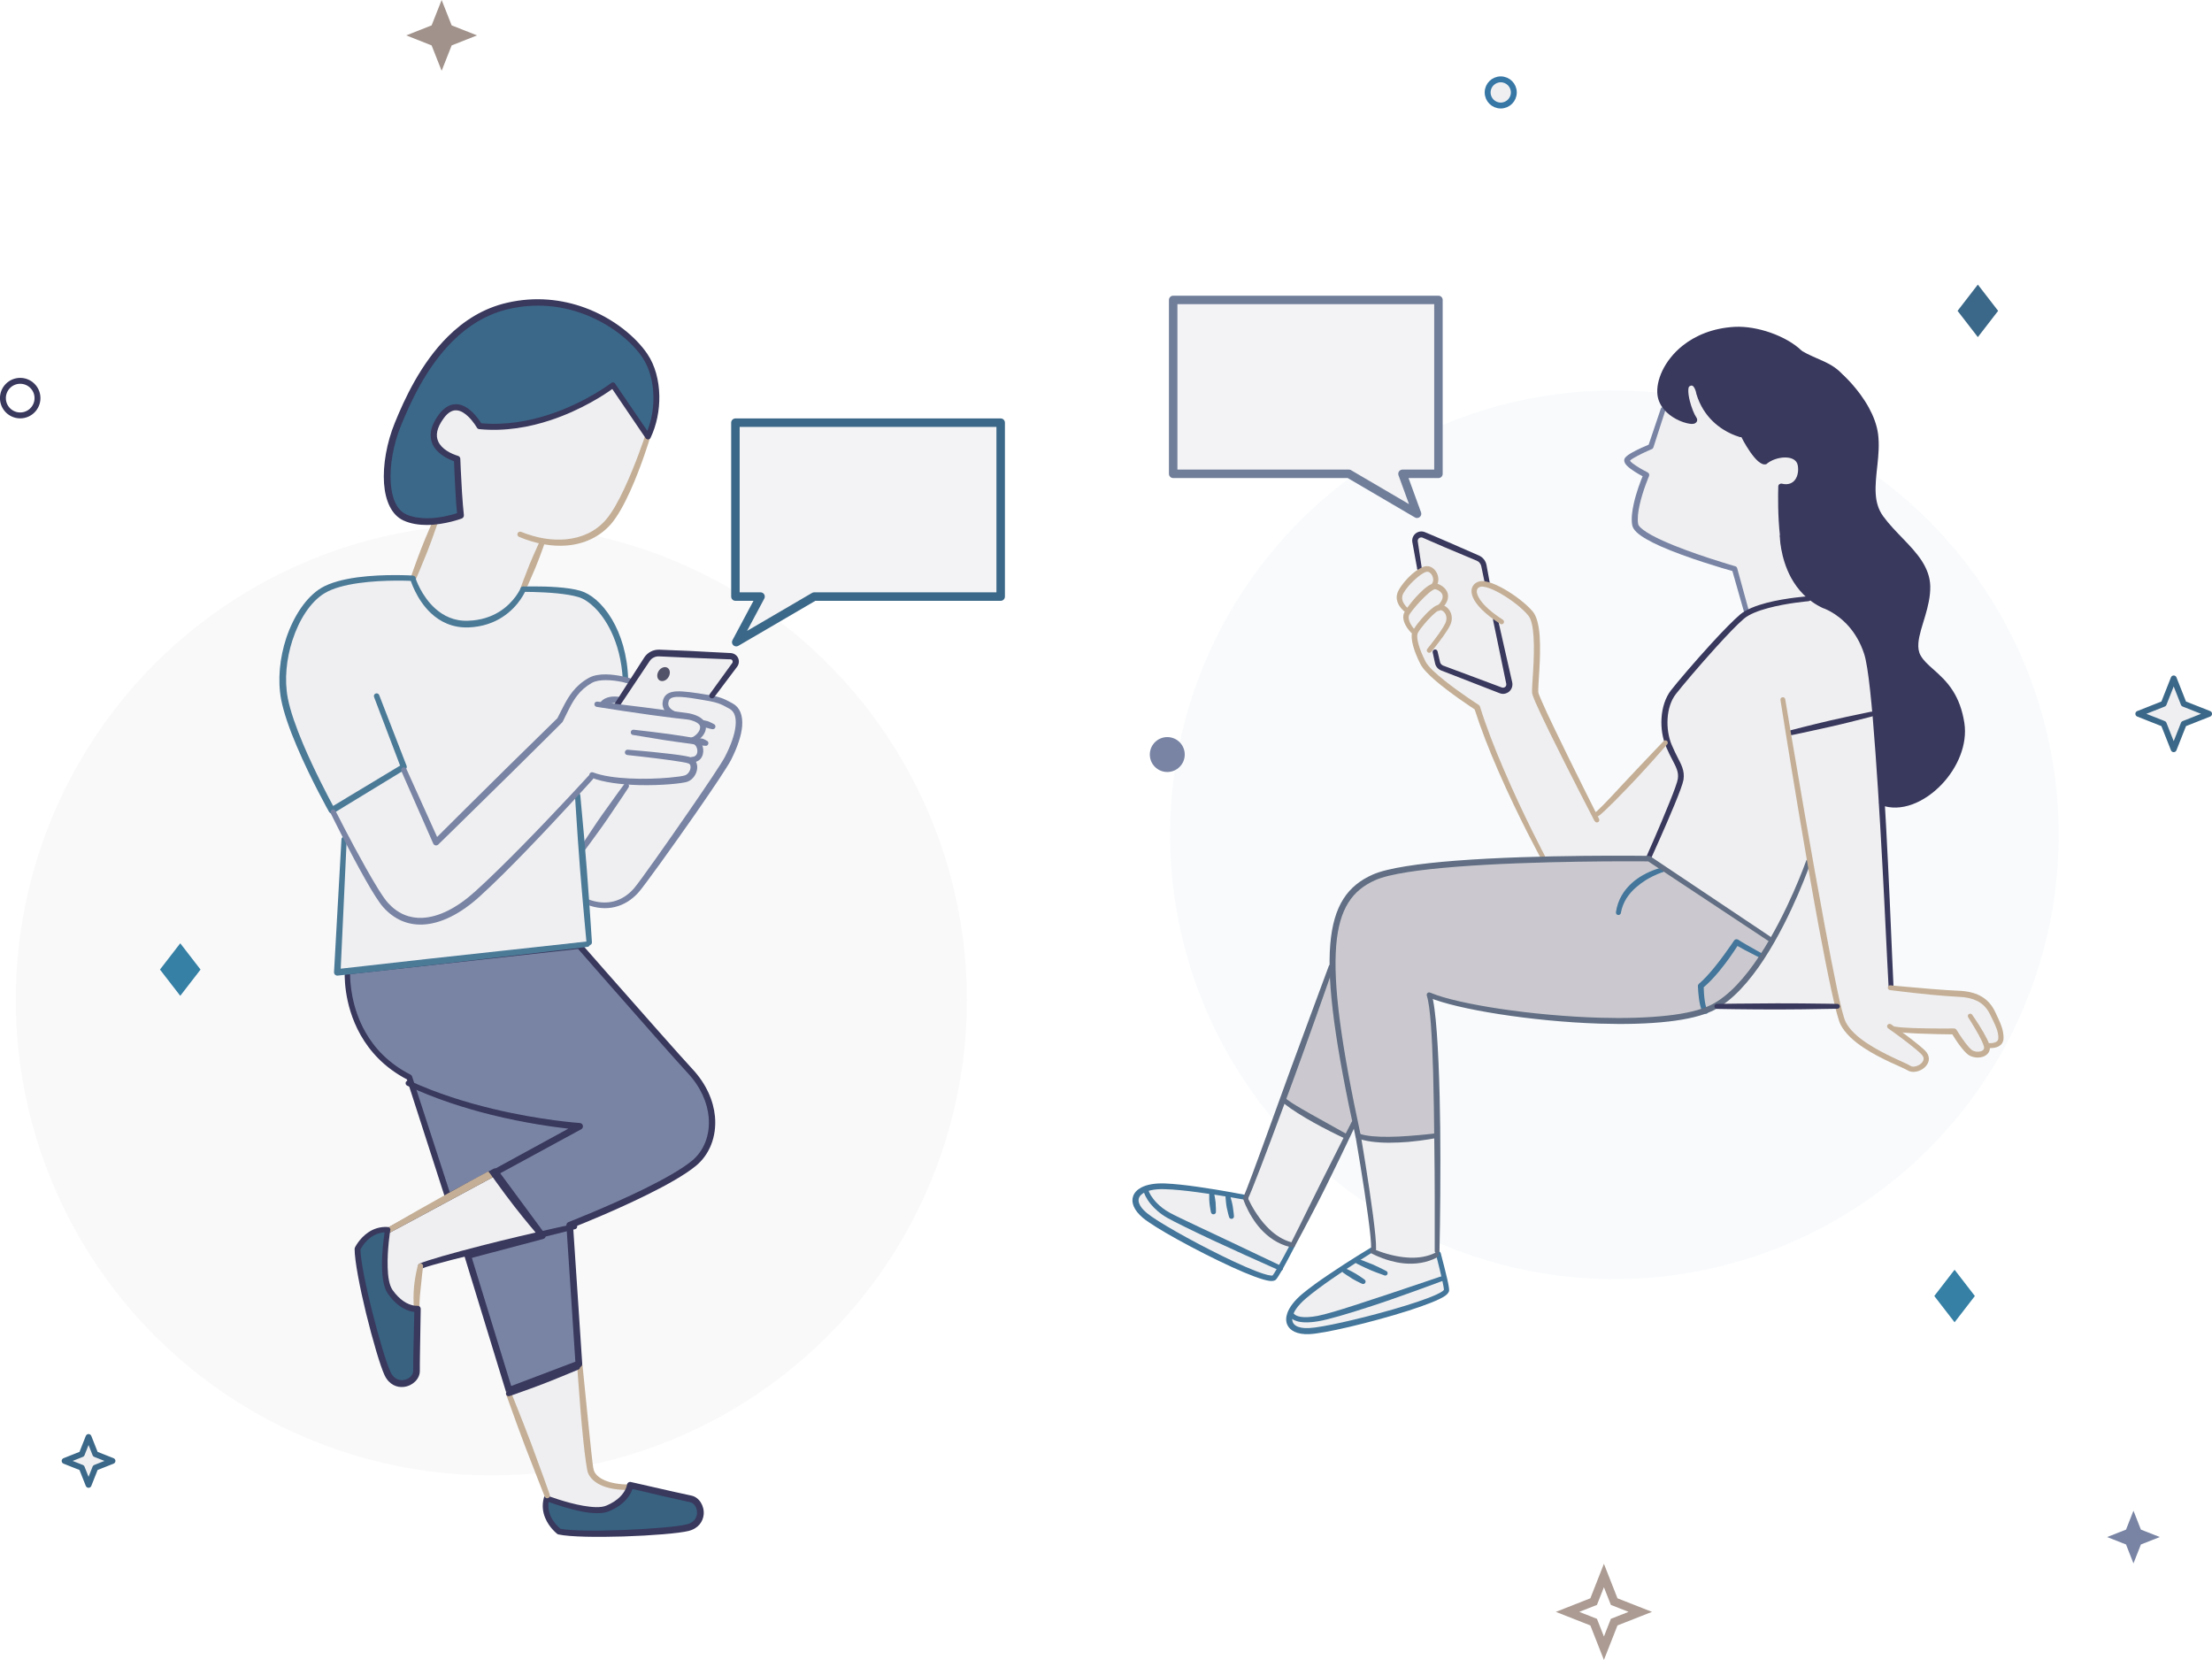 <?xml version="1.0" encoding="UTF-8"?>
<svg id="_レイヤー_2" data-name="レイヤー 2" xmlns="http://www.w3.org/2000/svg" viewBox="0 0 273.77 205.43">
  <defs>
    <style>
      .cls-1, .cls-2, .cls-3, .cls-4, .cls-5, .cls-6, .cls-7, .cls-8, .cls-9, .cls-10, .cls-11, .cls-12, .cls-13, .cls-14, .cls-15, .cls-16, .cls-17 {
        stroke-width: 0px;
      }

      .cls-1, .cls-2, .cls-3, .cls-4, .cls-5, .cls-7, .cls-10, .cls-11, .cls-13, .cls-18, .cls-19, .cls-17 {
        fill-rule: evenodd;
      }

      .cls-1, .cls-6 {
        fill: #3b6888;
      }

      .cls-2, .cls-14 {
        fill: #7984a4;
      }

      .cls-20 {
        stroke: #ab9b93;
        stroke-width: 1.06px;
      }

      .cls-20, .cls-21 {
        fill: none;
        stroke-miterlimit: 10;
      }

      .cls-3 {
        fill: #525269;
      }

      .cls-4 {
        fill: #39385d;
      }

      .cls-5 {
        fill: #4b7a97;
      }

      .cls-7 {
        fill: #43769a;
      }

      .cls-8 {
        fill: #3580a4;
      }

      .cls-9 {
        fill: #598eb3;
        opacity: .04;
      }

      .cls-10 {
        fill: #cbc9cf;
      }

      .cls-11 {
        fill: #616e83;
      }

      .cls-12 {
        fill: #302f5d;
        opacity: .03;
      }

      .cls-13 {
        fill: #386280;
      }

      .cls-18, .cls-22 {
        stroke: #3b6888;
      }

      .cls-18, .cls-22, .cls-23, .cls-19 {
        stroke-linejoin: round;
      }

      .cls-18, .cls-19 {
        fill: #f3f3f5;
        stroke-width: 1.05px;
      }

      .cls-22, .cls-23, .cls-21 {
        stroke-width: .73px;
      }

      .cls-22, .cls-23, .cls-16 {
        fill: #efeff1;
      }

      .cls-23 {
        stroke: #3677a6;
      }

      .cls-21 {
        stroke: #39385d;
      }

      .cls-15 {
        fill: #a1928b;
      }

      .cls-19 {
        stroke: #717e9a;
      }

      .cls-17 {
        fill: #c4af96;
      }
    </style>
  </defs>
  <g id="design">
    <g>
      <circle class="cls-12" cx="60.81" cy="123.73" r="58.86"/>
      <path class="cls-16" d="m53.46,64.67s-.96,3.76-2.31,6.87c-2.39-.24-8.05.24-11.56,1.83-3.51,1.59-4.94,9.17-4.63,12.44.32,3.27,5.34,12.76,5.34,12.76l2.23,4.7-.8,16.83,1.28.16c-.08,6.94,3.83,10.45,7.66,13.08l4.94,14.51-6.94,3.99-1.59.4-2.07,1.36-.72,1.12s1.52,7.58,1.59,8.37,1.36,4.94,1.52,5.82,1.59,2.23,1.75,2.47,1.04-.24,1.99-.56c.96-.32.48-8.69.48-8.69l.56-5.66,5.42-1.28,5.34,16.83,4.23,11.72.24,1.46s.2.9.33,1.99,1.44,2.36,1.44,2.36l1.61.09,5.98.07s6.52-.27,6.73-.34,2.79-.68,2.99-.88.14-1.83,0-2.38-3.74-1.29-3.74-1.29c0,0-4.15-.82-4.45-.77s-1.94-.31-1.94-.31l-2.38-.54s-.68-.61-1-1.28l-2.07-25.04-.24-5.26s13-6.14,15.31-7.66c2.31-1.52,1.99-5.02,1.99-6.62s-2.31-4.39-2.31-4.39l-6.54-7.34-6.78-7.58-.72-1.12.72.08.48-.48-.4-4.63.4-.16,1.28.24h1.36l1.44-.32,2.07-1.75,8.21-11.8,3.91-6.06s.24-2.23.24-3.11-1.04-1.75-1.04-1.75l-1.83-.56c-.14-.83.47-1.79,1.08-2.37s1.25-1.38.97-2.17c-.26-.75-1.17-1-1.95-1.15-1.6-.3-3.23-.61-4.85-.46s-3.27.82-4.24,2.12c-.28.38-.51.81-.86,1.14s-.88.52-1.3.32c-.41-2.51-.85-5.07-2.13-7.27-1.28-2.19-3.6-3.96-6.14-3.85-1.21.05-3.13-.16-4.09-.46l2.08-5.5c2.23.3,4.76.37,6.47-.97s3.12-3.72,3.87-4.98c.74-1.26,2.9-7.21,2.9-7.21,0,0,2.31-6.25-.15-9.3-2.45-3.05-5.95-5.88-9.52-6.62-3.57-.74-9.89-.59-12.64,2.23-2.75,2.83-6.84,6.62-8.11,10.78-1.26,4.16-2.31,7.14-2.01,9,.3,1.86,1.34,4.16,2.16,4.24s2.05.71,3.44.54Z"/>
      <circle class="cls-9" cx="199.81" cy="103.31" r="54.99"/>
      <path class="cls-16" d="m205.82,51.14c.22-1.29.45-2.6,1.01-3.78s1.51-2.24,2.76-2.63c2.17-.68,4.37.77,6.18,2.14,2.6,1.97,5.22,3.95,7.49,6.3,2.27,2.35,4.19,5.11,5.16,8.22,1.37,4.42.8,9.4,2.94,13.51.8,1.55,1.97,2.9,2.61,4.52.8,2.01.74,4.24.68,6.4-.09,2.94-.19,5.88-.28,8.83l-1.44,4.62,1.12,23.11s3.65.18,4.17.27,2.47.2,3.11.23,2.1.2,2.44.29,1.31.41,1.51.61.93.58,1.13,1.11,1.37,2.59,1.31,3.11-.29,1.19-.55,1.22-1.02.15-1.02.15l-.47.52s-.35.52-.52.52-1.34-.35-1.45-.41-1.22-1.22-1.37-1.43-.47-.84-.64-.9-.58-.06-1.45-.15-5.3-.15-5.3-.15c0,0-.03.29.12.44s1.4,1.16,1.4,1.16c0,0,1.83,1.34,1.83,1.66s-.15,1.19-.44,1.28-1.22.41-1.43.35-1.78-.79-1.78-.79l-4.07-2.24-2.1-1.86s-.96-2.24-1.08-2.94h-15.07s-3.83,1.42-6.11,1.61c-2.28.19-8.16.67-14.84-.21s-12.61-1.66-14.3-2.6c-.03,1.07.27,2.84.27,2.84l.43,6.52.05,5.45.05,4.72-.05,7.41.05,4.29.13.94.38,1.45.64,2.92-.91.59s-4.45,1.64-5.26,1.88c-.8.24-5.23,1.4-5.88,1.53s-4.19.94-4.91.89-1.85-.3-1.85-.3l-.64-.72.03-1.23.67-.86,2.71-2.5,6.92-4.4-.05-1.66s-1.26-9.36-1.45-10.41c-.19-1.05-.83-3.57-.83-3.57l-1.88,3.68s-4.64,9.31-5.1,10.17-2.79,5.15-3.03,5.26-1.29-.13-1.29-.13c0,0-4.67-1.96-7.11-3.22s-7.38-4-7.92-4.67-1.64-2.47.78-3.03c2.41-.56,4-.11,4-.11l3.27.38,4.88.8,4.7-12.32,5.82-16.21.35-3.06s.59-4.51,1.96-5.82c1.37-1.31,2.87-2.5,5.45-2.87,2.58-.38,6.09-.75,7.38-.89,1.29-.13,6.68-.48,7.73-.56s3.6-.05,3.6-.05l-2.9-5.53s-3.52-7.97-3.76-8.61-1.66-4.62-1.66-4.62c0,0-2.17-1.5-2.76-1.88s-3.41-2.44-4.13-4.08c-.72-1.64-.97-3.25-.97-3.25l-.51-.7s-.62-1.15-.51-1.61.03-.7.03-.7l-.78-.78s-.24-.83.21-1.48c.46-.64,2.12-2.2,2.12-2.2l.08-.64-.27-1.91-.21-1.37s.03-1.1.91-.89c.89.21,1.77.8,1.77.8l5.53,2.41.43,1.34.33,1.7,2.83,1.39s2.63,2.09,2.71,2.36.62,3.78.62,3.78c0,0-.19,3.68-.24,4.11s-.03,2.01.27,2.63,5.18,10.65,5.18,10.65l1.86,3.53,1.54-1.25,6.23-6.68,1.15-1.5s-.3-2.76-.16-3.41,1.66-3.27,1.66-3.27l6.47-7.06,1.8-1.74-1.4-5.37-2.79-1.05s-5.53-1.96-6.41-2.33-3.11-1.05-3.03-3.43,1.13-4.56,1.13-4.56l-.11-.46-1.18-.89-.97-.99.75-.67,2.31-.97,1.45-4.08Z"/>
      <path class="cls-10" d="m158.72,136.05l7.88,4.66,1-1.78.67,1.78s2.55.11,3.44.11,5.11.11,5.99-.56c0,0-.33-15.21-.78-16.99,0,0,5.99,1.78,7.99,2,2,.22,11.99,1.11,14.1,1.11s9.1-.11,11.88-1.44c2.78-1.33,7.66-4.66,8.33-8.66l-15.32-10.1-6.11.11s-17.87.56-18.76.67-10.44.78-12.32,4.11c-1.89,3.33-1.89,7.33-2,8.66-.78,1.89-5.99,16.32-5.99,16.32Z"/>
      <g>
        <path class="cls-22" d="m270.27,87.1l3.14,1.24-3.14,1.24-1.24,3.14-1.24-3.14-3.14-1.24,3.14-1.24,1.24-3.14,1.24,3.14Z"/>
        <path class="cls-20" d="m199.78,198.21l3.23,1.27-3.23,1.27-1.27,3.23-1.27-3.23-3.23-1.27,3.23-1.27,1.27-3.23,1.27,3.23Z"/>
        <path class="cls-22" d="m11.8,179.96l2.12.84-2.12.84-.84,2.12-.84-2.12-2.12-.84,2.12-.84.84-2.12.84,2.12Z"/>
        <path class="cls-15" d="m55.9,3.14l3.14,1.24-3.14,1.24-1.24,3.14-1.24-3.14-3.14-1.24,3.14-1.24,1.24-3.14,1.24,3.14Z"/>
        <path class="cls-6" d="m247.3,38.47l-2.51,3.25-2.51-3.25,2.51-3.25,2.51,3.25Z"/>
        <path class="cls-8" d="m244.42,160.39l-2.51,3.25-2.51-3.25,2.51-3.25,2.51,3.25Z"/>
        <path class="cls-14" d="m264.97,189.3l2.34.92-2.34.92-.92,2.34-.92-2.34-2.34-.92,2.34-.92.92-2.34.92,2.34Z"/>
        <path class="cls-8" d="m24.82,119.99l-2.51,3.25-2.51-3.25,2.51-3.25,2.51,3.25Z"/>
        <circle class="cls-23" cx="185.74" cy="11.44" r="1.62"/>
        <circle class="cls-21" cx="2.5" cy="49.27" r="2.14"/>
        <circle class="cls-14" cx="144.47" cy="93.38" r="2.16"/>
      </g>
      <g>
        <path class="cls-7" d="m171.33,157.83s-.47-.16-1.05-.38c-.22-.08-.46-.18-.69-.28-.86-.37-1.69-.8-1.69-.8-.16-.07-.23-.25-.16-.4.07-.16.25-.23.4-.16,0,0,.88.31,1.74.67.24.1.47.21.68.31.57.27,1,.5,1,.5.15.06.22.24.16.39-.06.15-.24.22-.39.16Z"/>
        <path class="cls-7" d="m168.57,158.87s-.32-.14-.72-.35c-.15-.08-.31-.16-.47-.26-.57-.35-1.12-.74-1.12-.74-.15-.09-.2-.27-.11-.42.09-.15.27-.19.42-.11,0,0,.61.28,1.19.62.16.09.31.19.45.28.38.25.66.46.66.46.14.08.19.27.1.41-.08.14-.27.19-.41.11Z"/>
        <path class="cls-7" d="m152.28,148.08s.09.31.19.71c.04.15.07.31.1.48.1.6.15,1.21.15,1.21.03.17-.08.33-.25.36-.17.03-.33-.08-.36-.25,0,0-.17-.59-.29-1.18-.03-.16-.05-.33-.07-.48-.05-.41-.07-.73-.07-.73-.03-.16.08-.32.24-.35.16-.03.32.08.35.24Z"/>
        <path class="cls-7" d="m150.26,147.68s.07.29.13.68c.02.14.05.3.06.45.05.57.04,1.14.04,1.14.02.17-.11.32-.28.33-.17.02-.32-.11-.34-.28,0,0-.12-.56-.18-1.13-.02-.16-.02-.31-.03-.46-.01-.39,0-.69,0-.69-.02-.16.11-.31.27-.33.16-.02.31.11.33.27Z"/>
        <path class="cls-7" d="m178.49,158.54s-2.96,1.11-6.34,2.29c-.9.31-1.83.63-2.74.92-2.58.84-5.02,1.56-6.22,1.76-1.34.23-2.18.15-2.7-.01-.97-.31-1.02-.93-1.02-.93-.03-.17.09-.32.26-.35.17-.03.32.09.35.26,0,0,.11.36.92.49.47.07,1.14.06,2.08-.12.93-.18,2.64-.69,4.58-1.32,1.37-.44,2.85-.93,4.26-1.4,3.39-1.13,6.38-2.15,6.38-2.15.15-.06.33.02.38.18.06.16-.02.33-.18.38Z"/>
        <path class="cls-7" d="m158.37,157.23s-1.85-.81-4.21-1.88c-1.31-.6-2.79-1.27-4.19-1.92-2.53-1.19-4.81-2.31-5.53-2.73-.89-.51-1.56-1.13-2.03-1.7-.57-.7-.84-1.33-.87-1.64-.02-.17.1-.32.27-.34.17-.02.32.1.34.27.04.29.38.92,1.03,1.59.41.42.94.85,1.61,1.21.26.15.74.38,1.35.68,1.26.61,3.11,1.47,4.99,2.36,1.29.61,2.59,1.23,3.75,1.78,2.13,1.01,3.74,1.78,3.74,1.78.15.07.22.25.15.4-.07.15-.25.22-.4.15Z"/>
        <path class="cls-7" d="m157.49,157.86c.12-.13.35-.51.68-1.07.41-.71.94-1.7,1.55-2.85.08-.15.27-.21.41-.13.15.08.21.26.13.41-.6,1.16-1.13,2.16-1.54,2.89-.39.69-.68,1.13-.81,1.26-.13.12-.39.2-.78.15-.87-.11-2.6-.77-4.63-1.7-2.15-.98-4.64-2.25-6.74-3.41-1.99-1.1-3.62-2.11-4.31-2.69-1.15-.97-1.48-1.95-1.2-2.7.15-.42.48-.78,1-1.06.67-.35,1.66-.55,2.95-.5,1.16.05,2.61.21,4.06.42,3.03.43,6,1.02,6,1.02.16.03.27.19.24.35-.03.16-.19.27-.35.24,0,0-2.96-.55-5.98-.95-1.42-.19-2.86-.34-3.99-.37-1.41-.05-2.42.21-2.94.69-.61.56-.35,1.39.71,2.27,1.22,1.02,5.46,3.41,9.25,5.27,2.05,1.01,3.97,1.86,5.21,2.25.37.12.68.19.91.21.07,0,.16,0,.18,0Z"/>
        <path class="cls-7" d="m178.71,159.64c0-.18-.08-.62-.22-1.25-.18-.8-.44-1.9-.77-3.16-.04-.16.06-.33.22-.37.16-.04.33.06.37.22.34,1.27.61,2.36.8,3.17.18.77.26,1.29.24,1.47-.01.17-.16.41-.48.64-.71.5-2.45,1.17-4.57,1.85-2.25.72-4.95,1.45-7.28,2-2.21.52-4.1.87-5,.9-1.5.06-2.4-.45-2.71-1.19-.17-.41-.17-.9.03-1.45.26-.71.86-1.52,1.85-2.35.89-.74,2.08-1.6,3.29-2.41,2.53-1.72,5.13-3.27,5.13-3.27.14-.08.32-.04.41.1.08.14.04.33-.1.41,0,0-2.57,1.58-5.06,3.31-1.18.82-2.34,1.67-3.21,2.41-1.07.91-1.65,1.78-1.71,2.48-.07.83.68,1.27,2.05,1.21,1.59-.06,6.33-1.14,10.4-2.31,2.19-.63,4.19-1.29,5.37-1.83.35-.16.63-.31.81-.45.05-.04.11-.11.13-.13Z"/>
        <path class="cls-11" d="m154.44,148.25s.49,1.18,1.44,2.47c.35.48.77.97,1.25,1.43.72.68,1.6,1.28,2.66,1.58.16.04.26.21.22.37-.04.16-.21.26-.37.22-1.5-.36-2.71-1.24-3.61-2.23-.4-.44-.74-.91-1.02-1.35-.78-1.23-1.12-2.28-1.12-2.28-.05-.15.02-.33.18-.38.16-.06.33.02.38.18Z"/>
        <path class="cls-11" d="m170,154.57s1.16.55,2.73.86c.58.12,1.22.2,1.88.22.99.02,2.04-.12,3.03-.61.15-.08.34-.02.41.13.08.15.02.33-.13.41-1.35.74-2.84.9-4.18.77-.6-.06-1.16-.18-1.67-.32-1.4-.39-2.36-.93-2.36-.93-.14-.08-.2-.26-.13-.4.08-.15.26-.2.4-.13Z"/>
        <path class="cls-17" d="m190.79,106.38s-2.81-5.12-5.39-11.05c-1.08-2.48-2.11-5.1-2.89-7.54-.56-.37-3.06-2.02-4.85-3.56-.87-.75-1.57-1.48-1.85-2.03-.44-.86-.73-1.61-.9-2.23-.22-.78-.24-1.37-.13-1.73.11-.37.9-1.44,1.72-2.27.42-.43.84-.79,1.17-.98.19-.1.35-.16.49-.16.54-.02,1.12.36,1.38.97.19.45.22,1.01-.08,1.61-.19.39-.52.89-.87,1.38-.69.96-1.46,1.89-1.46,1.89-.11.13-.3.15-.43.04-.13-.11-.15-.3-.04-.43,0,0,.75-.92,1.42-1.86.32-.46.62-.93.8-1.3.19-.4.18-.78.05-1.07-.15-.34-.45-.57-.75-.56-.11,0-.24.1-.41.23-.33.25-.72.63-1.09,1.04-.6.67-1.16,1.39-1.24,1.67-.08.28-.03.73.14,1.34.16.58.45,1.29.86,2.1.32.63,1.28,1.49,2.34,2.34,1.92,1.54,4.23,3.01,4.23,3.01.07.05.13.12.16.21.76,2.46,1.8,5.11,2.87,7.61,2.52,5.92,5.26,11.05,5.26,11.05.08.14.02.33-.12.4-.14.08-.33.02-.41-.12Z"/>
        <path class="cls-7" d="m211.25,124.88c.15.07.22.24.16.39-.06.16-.24.23-.4.17-.13-.05-.25-.17-.35-.35-.1-.18-.18-.43-.25-.73-.22-.95-.27-2.33-.27-2.33,0-.11.05-.21.13-.28.62-.52,1.27-1.25,1.88-1.99.46-.56.9-1.14,1.27-1.65.71-.97,1.2-1.71,1.2-1.71.05-.08.13-.14.23-.16.09-.02.19,0,.27.05.23.16.68.42,1.16.7.85.49,1.8,1.01,1.8,1.01.15.08.2.26.13.4-.08.15-.26.2-.4.13,0,0-.97-.49-1.85-.95-.34-.18-.67-.36-.92-.51-.2.31-.55.85-1,1.48-.38.53-.83,1.12-1.3,1.69-.6.72-1.26,1.42-1.88,1.94,0,.33.04,1.08.14,1.73.05.31.11.61.19.81.03.06.11.11.08.15Z"/>
        <path class="cls-7" d="m205.74,107.95s-.96.3-2.06.98c-.4.25-.81.55-1.21.9-.85.75-1.62,1.76-1.86,3.15-.03.17-.18.28-.35.26-.17-.03-.28-.18-.26-.35.22-1.57,1.02-2.76,1.97-3.61.43-.39.9-.71,1.34-.96,1.21-.69,2.28-.93,2.28-.93.16-.04.32.05.37.21.04.16-.05.32-.21.37Z"/>
        <path class="cls-11" d="m177.79,140.83s-1.55.32-3.51.49c-.75.06-1.56.1-2.37.1-1.48,0-2.93-.17-3.96-.57-.16-.06-.24-.24-.18-.39.06-.16.23-.24.39-.18.98.35,2.35.42,3.75.41.78,0,1.58-.05,2.31-.1,1.92-.13,3.47-.33,3.47-.33.16-.03.32.08.34.24.03.16-.08.32-.24.34Z"/>
        <path class="cls-11" d="m166.44,140.89s-1.35-.62-2.93-1.46c-.62-.33-1.28-.7-1.91-1.07-1.37-.81-2.59-1.64-3.04-2.13-.12-.12-.11-.32.01-.43.12-.12.32-.11.43.01.35.36,1.19.89,2.18,1.46.69.41,1.47.83,2.2,1.24.59.33,1.16.65,1.66.93.97.54,1.66.92,1.66.92.15.07.2.25.13.4-.07.15-.25.21-.4.13Z"/>
        <path class="cls-4" d="m222.67,43.41s-3.57-2.13-6.11-2.46c0,0-3.94-.87-7.63,1.87-3.69,2.74-3.54,5.32-3.31,6.38.22,1.06,1.8,2.83,3.9,2.89,0,0-.95-2.26-.94-3.2,0-.94.16-1.46.76-1.43.6.02.71.36.99,1.25.28.89.83,2.17,1.92,3.15,1.09.98,3.16,1.92,3.16,1.92,0,0,2.21-1.24,4.16-.61,0,0,2.97-5.34,3.22-6.63.24-1.3-.11-3.12-.11-3.12Z"/>
        <path class="cls-4" d="m227.86,46.58s3.2,2.97,3.87,5.66c.68,2.69.41,5.63.06,7.27-.35,1.64.04,3.58,1.39,5.09,1.35,1.5,4.88,4.91,5.13,6.73.25,1.83.19,3.27-.52,5.07-.71,1.8-1.14,3.9-.26,5.13.88,1.23,3.54,3.03,4.45,5.16.9,2.14,1.56,5.1-.08,7.86-1.64,2.76-5.26,6.2-8.96,4.72,0,0-1.14-13.77-1.4-16.04-.26-2.27-1.49-5.64-3.29-6.85-1.79-1.21-3.53-1.9-4.35-2.57-.82-.67-1.85-2.01-2.43-3.8-.59-1.79-.9-3.76-.9-3.76,0,0,4.76-.51,5.86-4.04,0,0,1.2-2.81-.02-4.86-1.23-2.05-1.35-1.82-1.35-1.82,0,0,2.78-7.85,2.82-8.96Z"/>
        <path class="cls-4" d="m175.39,70.33l-.59-3.24c-.04-.2-.01-.41.06-.59.07-.19.19-.35.35-.48.16-.13.36-.21.55-.24.2-.03.41,0,.6.08h0c.73.31,1.7.71,2.68,1.14,1.55.67,3.15,1.38,4,1.75.25.11.46.27.62.48.16.2.27.44.32.71l.39,2.12c.03.17-.08.33-.24.36-.17.03-.33-.08-.36-.24l-.44-2.11c-.03-.15-.1-.29-.2-.41-.09-.12-.22-.21-.36-.27-.86-.36-2.48-1.03-4.03-1.69-.98-.42-1.94-.84-2.67-1.16-.07-.03-.14-.04-.22-.03-.07,0-.15.04-.21.08-.06.05-.11.11-.14.18-.03.07-.04.15-.03.23l.49,3.25c.03.16-.08.32-.25.34-.16.03-.32-.08-.34-.25Z"/>
        <path class="cls-4" d="m185.38,76.6l1.78,7.84c.05.21.03.42-.03.62-.06.2-.18.37-.34.52-.16.14-.36.23-.56.27-.2.04-.42.02-.62-.06l-7.23-2.81c-.2-.08-.37-.2-.5-.35-.13-.15-.23-.34-.27-.55l-.29-1.33c-.04-.16.07-.33.23-.37.17-.04.33.07.37.23l.31,1.33c.02.1.07.19.14.26.07.07.15.13.24.17l7.26,2.71c.07.03.15.03.22.02.07-.01.14-.04.2-.09.06-.05.1-.11.12-.18.02-.07.03-.15.01-.22l-1.63-7.87c-.03-.16.07-.32.23-.36.16-.04.32.07.35.23Z"/>
        <path class="cls-4" d="m228.18,46.46s1.86,1.68,3.13,4.01c.54.99.98,2.1,1.13,3.24.33,2.55-.44,5.12-.29,7.41.06.99.31,1.93.93,2.78,1.43,1.97,3.56,3.62,4.79,5.54.61.96,1.01,1.98,1.03,3.13.02,1.25-.28,2.47-.62,3.63-.36,1.23-.77,2.37-.85,3.39-.04.56.02,1.07.27,1.52.35.63.92,1.14,1.54,1.69.82.73,1.74,1.54,2.5,2.76.61.98,1.12,2.23,1.38,3.91.41,2.66-.84,5.54-2.8,7.6-2.13,2.24-5.07,3.51-7.55,2.55-.16-.06-.24-.24-.18-.4.06-.16.24-.24.4-.18,2.26.85,4.92-.37,6.85-2.43,1.8-1.92,2.97-4.58,2.58-7.04-.25-1.57-.72-2.73-1.3-3.64-.72-1.15-1.6-1.9-2.37-2.59-.69-.61-1.3-1.18-1.7-1.88-.33-.58-.42-1.23-.37-1.94.06-.87.35-1.84.66-2.86.39-1.28.81-2.67.79-4.08-.02-1.01-.37-1.9-.91-2.74-1.22-1.92-3.33-3.57-4.75-5.52-.7-.97-.98-2.04-1.05-3.16-.13-2.28.66-4.83.34-7.37-.16-1.34-.76-2.63-1.44-3.73-1.16-1.87-2.56-3.16-2.56-3.16-.12-.11-.13-.3-.02-.42.11-.12.3-.13.42-.02Z"/>
        <path class="cls-2" d="m201.73,57.01c.12.19.42.41.74.62.66.44,1.45.83,1.45.83.17.09.25.29.17.47,0,0-.76,1.76-1.16,3.55-.19.85-.3,1.71-.18,2.37.04.23.28.45.61.71.57.44,1.44.9,2.43,1.35,3.62,1.64,8.98,3.17,8.98,3.17.11.03.2.12.23.23l1.43,5.21c.05.16-.05.33-.21.38-.16.05-.33-.05-.38-.21l-1.43-5.02c-.97-.27-5.65-1.62-8.92-3.08-1.28-.57-2.35-1.17-2.93-1.72-.32-.3-.5-.61-.55-.89-.13-.75-.02-1.71.2-2.67.31-1.4.84-2.77,1.09-3.37-.49-.26-1.45-.81-1.91-1.28-.19-.18-.3-.37-.34-.52-.05-.17-.02-.33.07-.47.13-.19.48-.45.92-.69.71-.4,1.66-.8,2.01-.95,0,0,1.5-4.45,1.5-4.45.05-.16.22-.24.38-.19.16.05.24.22.19.38l-1.49,4.61c-.03.09-.1.17-.19.2,0,0-.96.4-1.78.84-.39.21-.76.41-.91.58Z"/>
        <path class="cls-4" d="m209.12,51.7c-.38-.76-.74-1.9-.84-2.81-.05-.43-.04-.82.04-1.1.07-.25.2-.43.36-.54.51-.34.91-.27,1.2-.07.23.15.4.4.51.66.14.31.2.61.22.69.4,1.38,1.08,2.39,1.82,3.13,1.46,1.47,3.12,1.85,3.12,1.85.16.04.26.2.23.36-.04.16-.2.26-.36.23,0,0-1.83-.4-3.45-1.98-.82-.8-1.58-1.9-2.03-3.41,0-.01,0-.03,0-.04,0,0-.09-.53-.35-.83-.05-.06-.11-.11-.18-.12-.1-.02-.21.02-.34.11-.03.02-.04.06-.06.1-.03.07-.04.16-.05.25-.03.4.05.93.19,1.48.2.78.51,1.57.81,2.02.11.17.11.31.07.43-.04.12-.14.24-.32.31-.12.04-.32.06-.59.02-.43-.06-1.07-.25-1.71-.6-1.05-.57-2.09-1.55-2.27-2.95-.22-1.75.81-4.27,3.11-6.11,1.57-1.25,3.72-2.18,6.45-2.33,1.39-.07,2.96.21,4.4.71,1.55.54,2.96,1.34,3.86,2.22.12.12.12.31,0,.43-.12.12-.31.12-.43,0-.85-.82-2.19-1.55-3.64-2.05-1.36-.46-2.84-.72-4.15-.64-2.56.15-4.57,1.04-6.03,2.21-2.05,1.65-3.02,3.88-2.82,5.44.09.74.49,1.32.99,1.77.72.65,1.64,1.02,2.23,1.13Z"/>
        <path class="cls-4" d="m220.88,66.33s.04,2.49,1.36,4.88c.73,1.31,1.85,2.6,3.58,3.4.22.07,1.91.66,3.49,2.41.8.89,1.57,2.09,2.1,3.68.53,1.6,1.04,6.5,1.46,12.41.83,11.61,1.36,27.13,1.48,28.94.01.17-.12.32-.28.33-.17.01-.32-.12-.33-.28-.13-1.82-.77-17.33-1.62-28.93-.42-5.83-.88-10.66-1.4-12.24-.48-1.48-1.19-2.6-1.93-3.44-1.53-1.72-3.18-2.24-3.18-2.24-.02,0-.03-.01-.05-.02-1.88-.89-3.09-2.29-3.88-3.72-1.38-2.54-1.4-5.18-1.4-5.18,0-.16.13-.3.3-.3.16,0,.3.13.3.3Z"/>
        <path class="cls-4" d="m223.88,74.4s-2.64.21-5.03.85c-1.19.32-2.32.74-3,1.31-.83.7-2.14,2.08-3.51,3.59-2.03,2.24-4.16,4.76-4.93,5.75-.62.8-.95,1.89-1.02,3.03-.07,1.11.1,2.27.5,3.23.55,1.33,1.08,2.11,1.33,2.85.16.47.22.93.14,1.48-.07.45-.51,1.64-1.09,3.04-1.19,2.9-2.95,6.76-2.95,6.76-.07.15-.25.22-.41.15-.15-.07-.22-.25-.15-.41,0,0,1.72-3.86,2.88-6.76.54-1.34.96-2.47,1.02-2.89.06-.43.01-.79-.12-1.15-.25-.73-.78-1.49-1.33-2.8-.45-1.06-.65-2.33-.57-3.56.08-1.29.47-2.54,1.17-3.44.78-1,2.93-3.53,4.99-5.78,1.4-1.53,2.76-2.92,3.6-3.63.74-.61,1.97-1.08,3.27-1.42,2.45-.63,5.15-.81,5.15-.81.16-.01.31.11.32.28.01.16-.11.31-.27.32Z"/>
        <path class="cls-11" d="m224.1,106.73s-2.24,6.55-5.76,11.94c-1.79,2.75-3.92,5.18-6.23,6.35-1.35.68-3.3,1.14-5.6,1.4-2.52.29-5.48.36-8.55.26-8.39-.27-17.62-1.77-21.07-3.22-.16-.06-.23-.24-.17-.4.07-.16.25-.23.4-.17,3.43,1.41,12.56,2.82,20.86,3.06,3.03.09,5.95.01,8.44-.27,2.2-.25,4.07-.67,5.36-1.32,2.22-1.11,4.25-3.45,5.98-6.07,3.51-5.31,5.78-11.76,5.78-11.76.05-.16.22-.24.38-.18.16.05.24.22.19.38Z"/>
        <path class="cls-11" d="m218.82,116.42l-14.83-9.82c-1.25-.01-14.04-.1-23.8.67-4.4.35-8.17.86-9.97,1.65-2.84,1.25-4.46,3.51-4.84,8.05-.41,4.87.6,12.29,3.08,23.77,0,0,0,0,0,.01,0,0,.93,5.49,1.47,9.62.25,1.9.41,3.51.38,4.2,0,.17-.15.3-.32.29-.17,0-.3-.15-.29-.32.03-.67-.14-2.24-.39-4.09-.54-4.03-1.46-9.35-1.5-9.58-2.54-11.57-3.57-19.05-3.17-23.96.4-4.91,2.2-7.32,5.27-8.68,1.84-.81,5.71-1.36,10.21-1.71,10.3-.8,23.96-.6,23.96-.6.07,0,.13.02.18.06l14.87,9.95c.14.09.17.28.08.41-.09.14-.28.17-.41.08Z"/>
        <path class="cls-11" d="m177.57,154.83s.01-2.76,0-6.67c0-2-.02-4.29-.05-6.67-.03-2.97-.07-6.08-.15-8.88-.13-4.42-.35-8.1-.78-9.39-.05-.16.03-.33.19-.39.16-.05.33.03.39.19.55,1.61.87,6.91,1.01,12.74.06,2.53.09,5.16.09,7.63.01,6.23-.11,11.44-.11,11.44,0,.16-.14.3-.3.29-.16,0-.3-.14-.29-.3Z"/>
        <path class="cls-4" d="m231.69,88.67s-1.3.34-2.96.75c-.63.15-1.3.32-1.98.47-2.48.57-4.97,1.08-4.97,1.08-.16.04-.33-.06-.37-.23-.04-.16.07-.33.23-.37,0,0,2.46-.64,4.94-1.22.68-.16,1.36-.31,1.99-.44,1.67-.36,2.99-.63,2.99-.63.16-.04.32.06.36.22.04.16-.06.32-.22.36Z"/>
        <path class="cls-17" d="m220.95,86.53s1.06,6.38,2.39,14.05c.79,4.57,1.69,9.61,2.51,14.03,1.11,5.98,2.08,10.83,2.57,11.84.5,1.02,1.53,1.92,2.69,2.68,2.16,1.43,4.76,2.4,5.35,2.78.14.09.32.11.5.08.29-.04.59-.18.81-.38.17-.16.3-.35.31-.57,0-.19-.09-.38-.29-.58-.4-.39-.98-.87-1.58-1.33-1.22-.96-2.52-1.86-2.52-1.86-.14-.1-.17-.29-.08-.43.1-.14.29-.17.43-.08,0,0,1.32.91,2.56,1.87.62.48,1.22.97,1.64,1.37.36.35.49.71.49,1.05,0,.39-.21.75-.51,1.04-.57.53-1.52.75-2.11.38-.6-.37-3.21-1.33-5.38-2.76-1.27-.83-2.4-1.83-2.95-2.95-.5-1.02-1.54-5.94-2.67-12.01-.82-4.42-1.69-9.47-2.46-14.05-1.29-7.69-2.29-14.07-2.29-14.07-.03-.16.08-.32.25-.34.16-.03.32.08.34.25Z"/>
        <path class="cls-17" d="m233.97,121.94s2.58.25,5.05.45c1.27.1,2.51.19,3.36.22,1.13.04,1.99.26,2.65.6.95.48,1.51,1.2,1.9,2.01.34.72.62,1.3.8,1.84.16.48.25.93.24,1.41-.01.46-.21.76-.49.95-.43.3-1.08.31-1.38.28-.17-.01-.3-.16-.28-.33.01-.17.16-.3.33-.28.18.01.55.02.85-.12.18-.08.33-.24.33-.52,0-.4-.08-.77-.23-1.17-.19-.52-.47-1.08-.81-1.76-.33-.67-.8-1.26-1.59-1.65-.59-.29-1.35-.48-2.35-.51-.86-.04-2.12-.14-3.39-.26-2.48-.24-5.05-.57-5.05-.57-.16-.02-.28-.17-.26-.33.02-.16.17-.28.33-.26Z"/>
        <path class="cls-17" d="m244.09,125.58s.74,1.06,1.36,2.12c.33.58.63,1.15.76,1.56.21.68-.08,1.16-.56,1.42-.58.31-1.49.26-2.07-.16-.29-.22-.63-.61-.95-1.03-.43-.56-.82-1.18-1-1.48-.62,0-2.48-.03-4.18-.1-1.26-.06-2.43-.14-2.96-.26-.17-.04-.27-.2-.23-.36.04-.17.2-.27.36-.23.41.08,1.21.13,2.13.17,2.2.08,5.09.05,5.09.05.13,0,.25.07.32.18,0,0,.51.84,1.07,1.58.27.36.56.7.8.89.29.22.73.28,1.08.19.16-.04.31-.11.39-.24.07-.1.08-.24.03-.41-.11-.38-.37-.91-.66-1.44-.58-1.05-1.27-2.12-1.27-2.12-.09-.14-.06-.32.08-.41.14-.09.32-.06.41.08Z"/>
        <path class="cls-17" d="m206.33,92.12s-1.31,1.52-2.93,3.29c-.64.7-1.34,1.44-2.01,2.14-1.08,1.13-2.1,2.15-2.77,2.78-.42.4-.73.64-.84.69-.16.07-.34,0-.4-.16-.07-.16,0-.34.16-.4.05-.02.15-.12.29-.25.32-.3.79-.78,1.36-1.38.6-.63,1.29-1.37,2-2.14.44-.48.89-.96,1.34-1.43,1.78-1.89,3.37-3.54,3.37-3.54.11-.12.3-.13.42-.02s.13.3.02.42Z"/>
        <path class="cls-17" d="m197.36,101.63s-3.27-6.3-5.55-10.95c-.76-1.56-1.41-2.93-1.8-3.82-.24-.56-.37-.95-.39-1.1-.07-.75.36-4.27.18-6.96-.08-1.14-.24-2.14-.66-2.64-.75-.9-2.09-1.93-3.35-2.66-.65-.37-1.28-.67-1.8-.81-.29-.08-.53-.12-.72-.08-.59.11-.69.71-.09,1.6.48.71,1.37,1.55,2.83,2.49.14.09.18.28.09.42-.09.14-.28.18-.42.09-2.01-1.28-3.02-2.42-3.38-3.27-.26-.6-.21-1.09,0-1.43.17-.29.47-.49.86-.57.27-.05.62-.02,1.03.09.56.15,1.25.46,1.96.86,1.34.76,2.76,1.85,3.56,2.8.49.58.76,1.72.85,3.05.19,2.69-.24,6.2-.17,6.94.01.12.14.43.33.88.37.88,1.01,2.25,1.76,3.8,2.24,4.66,5.43,10.99,5.43,10.99.07.15.02.33-.13.4-.15.08-.33.02-.4-.13Z"/>
        <path class="cls-17" d="m174.65,78.3s-.68-.67-.9-1.44c-.12-.42-.1-.86.16-1.27.26-.4.75-1.04,1.29-1.65.32-.36.67-.7.99-.99.33-.29.65-.52.92-.64.26-.12.48-.15.66-.11.58.14,1.43.69,1.45,1.55.02.48-.22,1.09-1.01,1.78-.12.11-.32.1-.43-.02-.11-.13-.1-.32.02-.43.56-.52.77-.94.75-1.3-.01-.23-.14-.41-.3-.55-.2-.17-.44-.28-.64-.32-.03,0-.05.01-.09.02-.06.02-.13.06-.2.1-.29.17-.63.47-.98.81-.74.71-1.51,1.63-1.86,2.14-.15.22-.16.48-.1.71.15.63.68,1.19.68,1.19.12.12.12.31,0,.42-.12.12-.31.12-.42,0Z"/>
        <path class="cls-17" d="m173.77,75.63s-.58-.45-.81-1.13c-.14-.42-.15-.91.14-1.45.38-.69,1.03-1.46,1.69-2.03.58-.5,1.17-.84,1.59-.93.59-.13,1.18.25,1.46.84.24.51.27,1.14-.09,1.62-.1.14-.29.17-.43.07-.14-.1-.17-.29-.07-.43.2-.29.15-.67,0-.97-.15-.29-.42-.52-.71-.45-.41.1-1,.55-1.56,1.08-.5.47-.97,1.02-1.27,1.54-.2.33-.2.64-.13.91.15.51.55.86.55.86.13.1.15.29.05.42-.1.13-.29.15-.42.05Z"/>
        <path class="cls-11" d="m165.02,119.76s-1.64,4.72-3.66,10.32c-.8,2.23-1.67,4.59-2.51,6.86-2.1,5.68-4.03,10.73-4.39,11.39-.08.15-.26.21-.41.13-.15-.08-.21-.26-.13-.41.14-.27.54-1.29,1.1-2.8.73-1.96,1.74-4.72,2.82-7.71.61-1.68,1.24-3.43,1.87-5.15.83-2.27,1.65-4.49,2.37-6.42,1.38-3.73,2.38-6.42,2.38-6.42.05-.16.23-.24.38-.18.15.06.23.23.18.38Z"/>
        <path class="cls-11" d="m159.73,153.94c.69-1.35,1.46-2.93,2.25-4.53.5-1.01,1-2.03,1.5-3.02,2.02-4.03,3.8-7.53,3.8-7.53.08-.15.26-.22.41-.14.15.07.21.26.14.41,0,0-1.67,3.56-3.67,7.6-.49.99-1.01,2.01-1.53,3.01-.82,1.59-1.65,3.14-2.37,4.48-.08.15-.26.2-.4.13-.15-.08-.2-.26-.13-.4Z"/>
        <path class="cls-4" d="m227.42,124.84s-1.97.04-4.48.07c-.94,0-1.97.02-2.99.02-3.73,0-7.46-.07-7.46-.07-.17,0-.31-.14-.31-.31,0-.17.14-.31.31-.31,0,0,3.73-.06,7.46-.07,1.02,0,2.04,0,2.98.01,2.51.02,4.48.06,4.48.06.16,0,.3.13.3.3,0,.16-.13.3-.3.3Z"/>
        <path class="cls-4" d="m218.6,57.45c1.13-1.01,3.65-1.26,3.9.13.23,1.27-.39,2.66-1.96,2.28-.22-.05-.44.1-.45.33-.03,1.05-.07,3.69.21,6.13.32,2.77.43,1.97.43,1.97l9.44,3.4,1.13-16.5s-1.62-7-3.14-8.73-3.24-1.89-5.22-3.07-9.15,3.36-9.15,3.36c0,0-.1,7.28,1.73,7.34,0,0,1.85,3.72,3.05,3.36Z"/>
      </g>
      <g>
        <path class="cls-17" d="m71.44,169.04s.17,2.62.41,5.52c.1,1.23.22,2.52.34,3.68.21,2.03.45,3.68.57,4.01.23.59.78,1.22,1.82,1.64.8.32,1.91.53,3.4.5.19,0,.34-.16.33-.34,0-.19-.15-.34-.34-.33-1.36,0-2.37-.2-3.1-.51-.78-.33-1.21-.78-1.37-1.23-.09-.24-.2-1.21-.34-2.51-.13-1.21-.28-2.71-.43-4.18-.32-3.19-.63-6.29-.63-6.29-.01-.18-.18-.32-.36-.3-.18.01-.32.17-.3.36Z"/>
        <path class="cls-2" d="m43.01,120.26s-.57,8.87,7.65,13.07l4.78,14.76,5.83-3.1,5.87,7.98-9.25,2.43,5.12,16.68,8.64-3.27-1.13-17.18s11.52-4.49,15.36-7.64c2.89-2.37,3.29-7.38-.48-11.45-2.46-2.65-13.69-15.47-13.69-15.47l-28.69,3.2Z"/>
        <path class="cls-4" d="m42.97,119.93c-.16.02-.29.15-.3.31,0,0-.26,3.93,1.96,7.85,1.14,2.01,2.92,4.02,5.73,5.49l4.72,14.63c.03.11.11.19.22.23.1.04.22.04.32-.02l5.54-2.94,5.32,7.25-8.7,2.28c-.11.03-.2.1-.25.19-.05.1-.06.21-.03.31l5.11,16.69c.03.11.11.2.21.25.1.05.22.06.33.02l8.64-3.27c.17-.07.28-.23.27-.42l-1.12-16.88c1.11-.44,5.32-2.14,9.19-4.06,2.39-1.18,4.65-2.45,5.99-3.55,1.7-1.39,2.59-3.64,2.37-6.1-.18-1.95-1.06-4.04-2.82-5.92-.75-.81-2.32-2.56-4.13-4.61-4.14-4.66-9.56-10.85-9.56-10.85-.08-.09-.2-.14-.32-.12l-28.69,3.23h0Zm.36.63l28.22-3.12c.84.96,5.66,6.47,9.42,10.72,1.82,2.06,3.39,3.82,4.14,4.63,1.62,1.74,2.44,3.67,2.6,5.47.2,2.18-.58,4.18-2.09,5.41-1.31,1.07-3.51,2.29-5.84,3.44-4.48,2.21-9.42,4.13-9.42,4.13-.17.07-.27.23-.26.41l1.11,16.87-7.94,3.01-4.87-15.86,8.84-2.34c.13-.03.23-.13.27-.25.04-.12.02-.26-.05-.36l-5.88-7.97c-.11-.15-.32-.2-.49-.11l-5.43,2.9-4.66-14.33c-.03-.09-.09-.16-.18-.21-2.74-1.39-4.49-3.32-5.59-5.26-1.77-3.12-1.9-6.25-1.9-7.19h0Z"/>
        <path class="cls-17" d="m79.79,54.09s-1.1,3.34-2.53,6.39c-.71,1.52-1.5,2.96-2.29,3.86-1.22,1.41-2.93,2.21-4.89,2.4-1.72.17-3.63-.13-5.58-.92-.17-.07-.37.01-.44.18-.07.17.01.37.18.44,2.06.87,4.09,1.22,5.91,1.07,2.18-.18,4.07-1.08,5.44-2.62.83-.95,1.66-2.47,2.39-4.07,1.41-3.11,2.44-6.53,2.44-6.53.05-.17-.04-.36-.22-.41-.17-.05-.36.04-.41.22Z"/>
        <path class="cls-17" d="m66.77,67.06s-.35.75-.77,1.71c-.16.36-.33.75-.49,1.15-.58,1.45-1.11,2.92-1.11,2.92-.07.17.01.37.19.44.17.07.37-.01.44-.19,0,0,.65-1.42,1.25-2.86.16-.39.32-.79.46-1.16.37-.98.64-1.76.64-1.76.07-.17-.01-.36-.18-.43-.17-.07-.36.01-.43.18Z"/>
        <path class="cls-17" d="m53.52,64.58s-.39.89-.87,2.03c-.18.43-.37.9-.55,1.37-.66,1.72-1.26,3.46-1.26,3.46-.07.17.02.37.19.44.17.07.37-.02.44-.19,0,0,.73-1.69,1.41-3.4.18-.47.36-.94.52-1.38.42-1.16.74-2.08.74-2.08.07-.17-.02-.36-.19-.43-.17-.07-.36.02-.43.19Z"/>
        <path class="cls-1" d="m75.86,47.65s-7.66,5.94-16.51,5.07c0,0-2.42-4.34-4.74-1.19-2.31,3.15.27,4.72,1.97,5.25,0,0,.18,4.89.43,6.99,0,0-4.08,1.55-6.9.25-2.82-1.3-2.69-7.03-.86-11.53,1.83-4.5,5.69-12.81,13.6-14.64,7.91-1.83,14.57,2.59,16.98,6.17,1.81,2.69,1.83,6.95.38,10.01l-4.34-6.38Z"/>
        <path class="cls-4" d="m75.77,48.13l4.14,6.1c.07.1.19.16.32.15.13,0,.23-.09.29-.2.74-1.55,1.12-3.41,1.08-5.22-.04-1.88-.51-3.72-1.47-5.14-1.39-2.07-4.15-4.42-7.75-5.74-2.79-1.02-6.09-1.43-9.63-.61-2.96.68-5.36,2.24-7.32,4.18-3.37,3.34-5.39,7.79-6.57,10.69-.99,2.43-1.49,5.2-1.33,7.49.16,2.18.94,3.91,2.4,4.58.91.42,1.94.56,2.93.56,2.23-.02,4.29-.8,4.29-.8.18-.07.28-.24.26-.43-.08-.7-.16-1.73-.23-2.77-.13-2.05-.21-4.19-.21-4.19,0-.17-.12-.31-.28-.36-.88-.27-2.03-.83-2.46-1.8-.32-.72-.2-1.65.68-2.85.57-.79,1.14-1.05,1.68-.98.51.06.98.4,1.37.77.64.62,1.06,1.36,1.06,1.36.06.11.17.18.29.19,3.2.31,6.24-.25,8.83-1.11,3.87-1.28,6.74-3.21,7.63-3.85h0Zm.37-.66c-.05-.08-.13-.13-.23-.14-.09-.01-.19,0-.26.07,0,0-3.15,2.43-7.73,3.92-2.46.8-5.34,1.33-8.36,1.06-.18-.28-.56-.86-1.08-1.36-.5-.48-1.12-.9-1.79-.98-.75-.09-1.58.19-2.39,1.28-1.11,1.51-1.17,2.7-.78,3.61.47,1.09,1.66,1.79,2.67,2.15.03.64.09,2.31.19,3.94.05.91.11,1.8.19,2.49-.62.2-2.12.63-3.71.63-.88,0-1.78-.12-2.58-.48-1.22-.56-1.79-2.06-1.92-3.89-.15-2.17.33-4.81,1.27-7.11,1.15-2.82,3.1-7.17,6.38-10.43,1.85-1.84,4.12-3.33,6.92-3.98,3.37-.79,6.52-.41,9.18.56,3.43,1.25,6.07,3.46,7.4,5.43.88,1.31,1.32,3.01,1.36,4.75.04,1.49-.22,3-.75,4.33,0,0-3.99-5.84-3.99-5.84h0Z"/>
        <path class="cls-5" d="m50.79,71.72s.69,2.43,2.56,4.18c1.11,1.03,2.62,1.81,4.62,1.75,1.78-.07,3.16-.6,4.21-1.28,2.12-1.37,2.89-3.33,2.89-3.33.07-.17-.01-.37-.19-.44-.17-.07-.37.01-.44.19,0,0-.74,1.74-2.67,2.93-.96.59-2.22,1.05-3.83,1.1-1.75.07-3.07-.62-4.06-1.5-1.76-1.57-2.46-3.79-2.46-3.79-.05-.17-.24-.27-.41-.22-.18.05-.27.24-.22.41Z"/>
        <path class="cls-5" d="m64.76,73.25s2.1-.02,4.17.18c.98.1,1.95.24,2.69.47.62.19,1.28.62,1.94,1.26.75.73,1.48,1.74,2.08,2.99.77,1.61,1.32,3.62,1.44,5.99,0,.19.16.33.35.33.19,0,.33-.16.32-.35-.09-3.09-.91-5.61-2-7.46-.61-1.03-1.3-1.85-2-2.45-.64-.55-1.3-.91-1.89-1.09-.78-.23-1.81-.37-2.86-.45-2.12-.16-4.25-.08-4.25-.08-.18,0-.33.16-.32.34,0,.18.15.33.34.32Z"/>
        <path class="cls-5" d="m51.11,71.23s-3.53-.23-6.88.22c-1.7.23-3.34.64-4.48,1.32-1.84,1.11-3.41,3.46-4.33,6.22-.79,2.41-1.08,5.12-.63,7.55.32,1.67,1.06,3.75,1.93,5.79,1.76,4.16,4.01,8.15,4.01,8.15.05.09.14.16.25.19s.22.01.31-.04l8.88-5.41c.15-.09.22-.28.15-.45l-3.39-8.75c-.07-.17-.26-.26-.44-.19-.18.07-.26.26-.19.44l3.22,8.48-8.29,4.99c-.58-1.07-2.31-4.34-3.74-7.72-.83-1.98-1.56-4-1.87-5.62-.44-2.3-.17-4.86.57-7.15.83-2.57,2.25-4.78,3.96-5.82,1.06-.65,2.6-1.03,4.19-1.26,3.28-.47,6.75-.27,6.75-.27.18.01.34-.13.35-.31.01-.18-.13-.34-.31-.35Z"/>
        <path class="cls-2" d="m72.44,105.15s.74-.99,1.66-2.27c.35-.48.72-1,1.08-1.53,1.33-1.93,2.61-3.89,2.61-3.89.11-.15.07-.36-.08-.47-.15-.11-.36-.07-.47.08,0,0-1.39,1.88-2.74,3.8-.37.52-.73,1.05-1.06,1.55-.88,1.31-1.55,2.35-1.55,2.35-.1.15-.07.35.08.46.15.1.36.07.46-.08Z"/>
        <path class="cls-2" d="m83.82,88.16s-.48-.14-.82-.46c-.18-.17-.32-.4-.29-.7.03-.2.08-.36.19-.48.17-.18.44-.24.79-.27.65-.04,1.54.08,2.69.27,1.23.2,1.89.31,2.45.5.47.15.86.36,1.47.7.62.35.84,1.08.74,2.1-.1,1.03-.53,2.32-1.31,3.83-.42.81-2.27,3.56-4.35,6.58-2.88,4.18-6.2,8.88-6.88,9.67-.71.84-1.59,1.41-2.58,1.66-.94.23-1.98.16-3.08-.25-.17-.07-.37.02-.43.2-.07.17.02.37.2.44,1.25.48,2.42.55,3.48.3,1.14-.27,2.15-.91,2.98-1.86.69-.79,4.08-5.49,7-9.68,2.12-3.05,3.99-5.84,4.41-6.67.82-1.62,1.27-3.02,1.37-4.13.12-1.4-.3-2.38-1.16-2.85-.67-.37-1.1-.59-1.62-.75-.59-.19-1.28-.3-2.58-.5-1.55-.23-2.67-.35-3.38-.16-.65.18-1.02.57-1.1,1.29-.05.44.1.79.33,1.08.46.56,1.28.8,1.28.8.18.05.36-.05.41-.23.05-.17-.05-.36-.23-.41Z"/>
        <path class="cls-5" d="m71.16,98.47s.15,2.4.36,5.46c.08,1.15.17,2.4.27,3.64.37,4.55.8,9.09.8,9.09.01.19.18.33.36.31.19-.01.33-.18.31-.36,0,0-.29-4.55-.64-9.1-.1-1.24-.2-2.49-.3-3.64-.27-3.06-.5-5.45-.5-5.45-.01-.18-.17-.32-.36-.3-.18.01-.32.17-.3.35Z"/>
        <path class="cls-5" d="m72.62,116.52h-.01s-.14.02-.27.03c-.47.05-1.45.16-2.78.31-3.89.43-10.77,1.16-16.72,1.82-4.96.55-9.27,1.04-10.67,1.2l.74-15.97c0-.18-.13-.34-.31-.35-.18,0-.34.13-.34.31l-.92,16.44c0,.12.04.24.13.32.09.08.2.12.32.11,0,0,5.09-.56,11.14-1.25,5.95-.68,12.82-1.48,16.7-1.94,1.33-.16,2.31-.28,2.78-.33.14-.02.24-.03.28-.04.02,0,.04,0,.04,0,.04,0,.07-.02.08-.02.2-.09.2-.25.2-.31,0-.09-.03-.24-.21-.31-.06-.02-.13-.03-.19-.02Z"/>
        <path class="cls-2" d="m78.03,83.95s-1.52-.47-3.02-.49c-.77-.01-1.53.1-2.11.42-.87.48-1.51,1.06-2.03,1.71-.77.97-1.26,2.09-1.88,3.29-.37.36-3.08,3.01-6.11,5.99-3.55,3.5-7.54,7.47-8.78,8.71l-3.8-8.42c-.08-.17-.28-.25-.45-.17-.17.08-.25.28-.17.45l3.94,8.96c.05.11.15.2.28.22.13.02.25-.02.34-.1,0,0,4.95-4.84,9.22-9.05,3.26-3.21,6.12-6.07,6.12-6.07.03-.03.05-.06.07-.1.6-1.18,1.06-2.29,1.8-3.24.45-.58,1.02-1.1,1.79-1.54.47-.27,1.11-.35,1.75-.35,1.41,0,2.84.43,2.84.43.17.05.36-.05.41-.22.05-.17-.05-.36-.22-.41Z"/>
        <path class="cls-2" d="m40.93,100.65s2.32,4.73,4.31,8.23c.86,1.52,1.67,2.81,2.2,3.4,1.38,1.54,3.05,2.21,4.87,2.14,2.22-.09,4.67-1.31,7.04-3.46,1.74-1.58,3.79-3.62,5.77-5.67,4.27-4.41,8.26-8.86,8.26-8.86.13-.14.11-.35-.03-.48-.14-.13-.35-.11-.48.02,0,0-4.01,4.4-8.31,8.77-1.99,2.02-4.03,4.03-5.77,5.6-2.2,1.99-4.46,3.16-6.52,3.25-1.58.07-3.03-.51-4.24-1.84-.64-.7-1.7-2.47-2.78-4.39-1.84-3.26-3.72-7-3.72-7-.08-.16-.28-.23-.44-.15-.16.08-.23.28-.15.44Z"/>
        <path class="cls-2" d="m76.61,86.24s-.39-.07-.86-.03c-.19.02-.39.06-.58.12-.41.14-.76.37-.91.69-.09.16-.04.37.13.46.16.09.37.04.46-.13.07-.11.22-.15.37-.2.16-.05.34-.08.52-.11.45-.09.84-.14.84-.14.18,0,.33-.14.34-.32,0-.18-.14-.33-.32-.34Z"/>
        <path class="cls-4" d="m76.52,87.63l3.88-5.81c.13-.2.31-.35.51-.45.2-.1.43-.15.66-.14.85.04,2.15.1,3.53.16,1.92.08,4.01.16,5.31.21.05,0,.1.02.14.04.04.03.08.07.1.11.02.05.03.1.03.15,0,.05-.02.1-.05.15l-2.78,3.84c-.11.15-.08.36.07.47.15.11.36.08.47-.07l2.85-3.79c.12-.16.18-.34.2-.52.02-.19-.01-.38-.09-.55-.08-.18-.21-.32-.37-.43-.16-.1-.34-.17-.54-.18-1.29-.06-3.38-.18-5.3-.27-1.39-.06-2.69-.12-3.53-.15-.38-.01-.75.07-1.07.24-.32.17-.61.42-.81.74l-3.77,5.88c-.1.15-.06.36.1.46.15.1.36.06.46-.1Z"/>
        <path class="cls-2" d="m85.73,91.21c-.15.03-.27.16-.28.32,0,.19.14.34.33.35.04,0,.13-.01.25-.06.2-.09.58-.33.89-.69.28-.33.48-.75.45-1.24-.02-.45-.29-.8-.66-1.06-.61-.42-1.49-.56-1.49-.56,0,0,0,0-.01,0-.59-.07-1.61-.22-2.81-.38-.88-.12-1.85-.25-2.82-.37-2.86-.36-5.64-.69-5.64-.69-.18-.02-.35.1-.37.28-.02.18.1.35.28.37,0,0,1.47.23,3.37.52,1.05.16,2.23.33,3.38.49,1.89.26,3.66.47,4.52.56.09.01.72.11,1.17.41.18.12.34.26.36.47.01.23-.06.43-.17.61-.21.34-.54.57-.71.66-.01,0-.04,0-.04.01Z"/>
        <path class="cls-2" d="m78.37,90.96s1.85.31,3.73.61c.51.08,1.02.16,1.49.22,1.05.15,1.93.26,2.23.31.15.02.26.14.34.28.1.17.15.38.15.58,0,.35-.18.69-.65.71-.19,0-.33.16-.33.35,0,.19.16.33.34.33.34,0,.6-.1.81-.24.36-.25.54-.68.56-1.12.02-.41-.11-.84-.33-1.15-.19-.27-.46-.46-.77-.51-.38-.07-1.62-.27-3-.47-.75-.1-1.54-.2-2.25-.29-1.26-.15-2.25-.26-2.25-.26-.18-.03-.35.1-.37.28-.03.18.1.35.28.37Z"/>
        <path class="cls-2" d="m77.64,93.44s3.11.33,5.4.65c1.05.15,1.93.29,2.19.4.26.11.28.43.2.72-.09.31-.31.62-.64.74-.26.1-1,.2-1.98.29-1.34.12-3.13.19-4.89.1-1.68-.08-3.34-.3-4.52-.75-.17-.07-.37.02-.44.19-.07.17.01.37.19.44,1.51.62,3.77.88,5.92.94,2.81.07,5.45-.21,6.02-.42.71-.27,1.15-1,1.2-1.66.04-.58-.2-1.11-.74-1.34-.29-.12-1.25-.28-2.41-.42-2.3-.28-5.44-.54-5.44-.54-.18-.02-.34.12-.36.3-.02.18.12.34.3.36Z"/>
        <path class="cls-2" d="m86.79,89.74s.15.1.37.21c.08.04.17.08.26.11.34.11.68.17.68.17.18.06.37-.03.43-.2.06-.18-.03-.37-.2-.43,0,0-.3-.18-.63-.31-.09-.04-.18-.06-.27-.08-.23-.06-.42-.08-.42-.08-.17-.06-.36.03-.42.2-.06.17.03.36.2.42Z"/>
        <path class="cls-2" d="m86.31,91.98s.1.08.26.16c.06.03.12.06.18.08.24.07.49.07.49.07.18.06.37-.04.42-.22.06-.18-.04-.37-.22-.42,0,0-.21-.14-.45-.22-.06-.02-.13-.03-.19-.04-.17-.03-.3-.02-.3-.02-.17-.05-.36.04-.41.22-.05.17.04.36.22.41Z"/>
        <path class="cls-4" d="m48.03,152.67s7.7-4.13,14.36-7.73c5.08-2.75,9.55-5.19,9.55-5.19.16-.09.24-.27.2-.45-.04-.18-.19-.31-.38-.32,0,0-4.75-.31-10.76-1.75-3.25-.78-6.88-1.89-10.32-3.48-.17-.08-.37,0-.45.16-.08.17,0,.37.16.45,3.47,1.63,7.13,2.79,10.43,3.61,4.13,1.02,7.68,1.5,9.52,1.71-1.66.9-4.87,2.65-8.35,4.56-6.63,3.64-14.28,7.86-14.28,7.86-.16.09-.22.29-.13.45.09.16.29.22.45.13Z"/>
        <path class="cls-17" d="m60.43,144.97c-6.22,3.31-12.72,7.12-12.72,7.12-.16.09-.22.29-.13.45.09.16.29.22.45.13,0,0,6.7-3.59,13-6.99-.1-.07-.48-.58-.59-.7Z"/>
        <path class="cls-4" d="m60.88,145.54s.72,1.02,1.67,2.3c.36.48.75,1,1.15,1.51,1.35,1.73,2.77,3.42,3.06,3.68.14.13.35.12.48-.01.13-.14.12-.35-.01-.48-.22-.21-1.06-1.34-2.06-2.65-.45-.59-.92-1.21-1.39-1.8-1.25-1.58-2.37-2.95-2.37-2.95-.11-.14-.32-.17-.46-.06-.14.11-.17.32-.06.46Z"/>
        <path class="cls-4" d="m71.02,151.48s-3.15.67-6.9,1.56c-1.48.35-3.06.74-4.58,1.13-3.48.89-6.63,1.78-7.59,2.2-.17.07-.25.27-.18.44.07.17.27.25.44.18.58-.24,1.96-.62,3.73-1.08,1.36-.35,2.94-.74,4.57-1.14,1.02-.25,2.05-.5,3.05-.75,4.06-1.01,7.62-1.9,7.62-1.9.18-.04.29-.22.25-.4-.04-.18-.22-.29-.4-.25Z"/>
        <path class="cls-17" d="m51.71,156.62s-.18.66-.33,1.59c-.05.33-.11.69-.14,1.07-.08.9-.09,1.89.01,2.73.02.19.18.32.37.31.19-.02.32-.18.31-.37-.03-.48,0-1.01.04-1.55.04-.5.1-.99.15-1.46.04-.4.08-.78.11-1.1.08-.66.13-1.09.13-1.09.04-.18-.08-.35-.26-.39-.18-.04-.35.08-.39.26Z"/>
        <path class="cls-13" d="m47.98,152.19s-.98,5.79.3,7.66c1.6,2.34,3.4,2.14,3.4,2.14,0,0-.14,6.22-.13,7.68.01,1.46-2.55,2.47-3.57.37-1.01-2.1-3.73-12.51-3.73-15.48,0,0,1.17-2.52,3.73-2.37Z"/>
        <path class="cls-4" d="m48.31,152.25c.02-.09,0-.19-.07-.27-.06-.08-.14-.12-.24-.13-1-.06-1.8.24-2.43.67-1.12.76-1.65,1.89-1.65,1.89-.02.05-.03.1-.03.15,0,1.47.63,4.73,1.41,7.94.82,3.35,1.79,6.64,2.31,7.72.56,1.15,1.51,1.52,2.37,1.42,1.07-.12,1.99-.98,1.98-1.98,0-.44,0-1.3.02-2.29.03-2.33.09-5.37.09-5.37,0-.11-.04-.22-.13-.3-.08-.08-.2-.11-.31-.1,0,0-.75.07-1.69-.57-.43-.3-.9-.74-1.36-1.39-.42-.61-.57-1.68-.6-2.8-.07-2.19.32-4.59.32-4.59h0Zm-.71.28c-.12.78-.36,2.61-.32,4.32.03,1.29.22,2.5.7,3.21.65.95,1.33,1.51,1.92,1.84.56.31,1.05.43,1.38.46-.02.77-.07,2.57-.1,4.22-.03,1.31-.05,2.53-.04,3.08,0,.6-.6,1.07-1.25,1.14-.56.06-1.17-.2-1.53-.95-.52-1.06-1.47-4.27-2.3-7.55-.77-3.07-1.42-6.2-1.45-7.67.12-.23.56-1,1.35-1.55.43-.3.97-.53,1.63-.57h0Z"/>
        <g>
          <path class="cls-13" d="m67.64,185.42s5.47,2.14,7.56,1.27c2.61-1.09,2.79-2.89,2.79-2.89,0,0,6.05,1.41,7.49,1.7,1.43.29,1.9,3.01-.37,3.57-2.26.56-13.01,1.09-15.92.48,0,0-2.23-1.66-1.55-4.13Z"/>
          <path class="cls-4" d="m67.76,185.11c-.09-.04-.18-.03-.27.01-.08.04-.15.12-.17.21-.27.96-.14,1.81.15,2.51.51,1.25,1.51,2,1.51,2,.04.03.09.05.14.06,1.43.31,4.76.35,8.06.25,3.45-.11,6.86-.39,8.03-.68,1.24-.31,1.79-1.17,1.88-2.03.1-1.07-.55-2.15-1.53-2.35-.43-.09-1.27-.27-2.24-.49-2.27-.51-5.24-1.19-5.24-1.19-.11-.03-.23,0-.32.06-.09.07-.15.17-.16.28,0,0-.09.75-.91,1.54-.38.37-.91.73-1.64,1.04-.68.29-1.76.21-2.87.02-2.16-.38-4.42-1.25-4.42-1.25h0Zm.13.76c.74.27,2.49.88,4.17,1.2,1.27.24,2.5.29,3.28-.03,1.07-.44,1.75-.99,2.2-1.51.42-.48.63-.94.74-1.26.75.18,2.5.59,4.11.96,1.28.29,2.47.56,3.01.67.59.12.92.81.86,1.45-.05.56-.43,1.1-1.24,1.3-1.14.29-4.49.57-7.86.7-3.16.12-6.36.12-7.8-.15-.2-.17-.86-.75-1.24-1.64-.2-.48-.32-1.06-.22-1.71h0Z"/>
        </g>
        <path class="cls-17" d="m62.65,172.58s.59,1.68,1.37,3.81c.29.8.61,1.67.94,2.53,1.13,2.96,2.31,5.9,2.45,6.28.06.18.26.27.43.2.18-.06.27-.26.2-.43-.13-.39-1.2-3.38-2.31-6.35-.33-.86-.66-1.72-.97-2.52-.83-2.11-1.5-3.76-1.5-3.76-.06-.17-.25-.26-.42-.19-.17.06-.26.26-.19.43Z"/>
        <path class="cls-4" d="m63.08,172.77s1.14-.39,2.58-.92c.54-.2,1.13-.41,1.71-.64,2.12-.83,4.22-1.72,4.22-1.72.17-.07.26-.26.19-.44-.07-.17-.26-.26-.44-.19,0,0-2.15.76-4.28,1.57-.58.22-1.16.46-1.7.67-1.42.58-2.53,1.05-2.53,1.05-.17.07-.25.26-.19.43.06.17.26.25.43.19Z"/>
        <path class="cls-3" d="m82.62,82.65c.33.21.38.73.11,1.16-.27.43-.77.6-1.1.39-.33-.21-.38-.73-.11-1.16.27-.43.77-.6,1.1-.39Z"/>
      </g>
      <polygon class="cls-19" points="178.03 37.12 145.2 37.12 145.2 58.64 166.95 58.64 175.38 63.58 173.58 58.64 178.03 58.64 178.03 37.12"/>
      <polygon class="cls-18" points="91.02 52.31 123.85 52.31 123.85 73.83 100.77 73.83 91.12 79.47 94.13 73.83 91.02 73.83 91.02 52.31"/>
    </g>
  </g>
</svg>